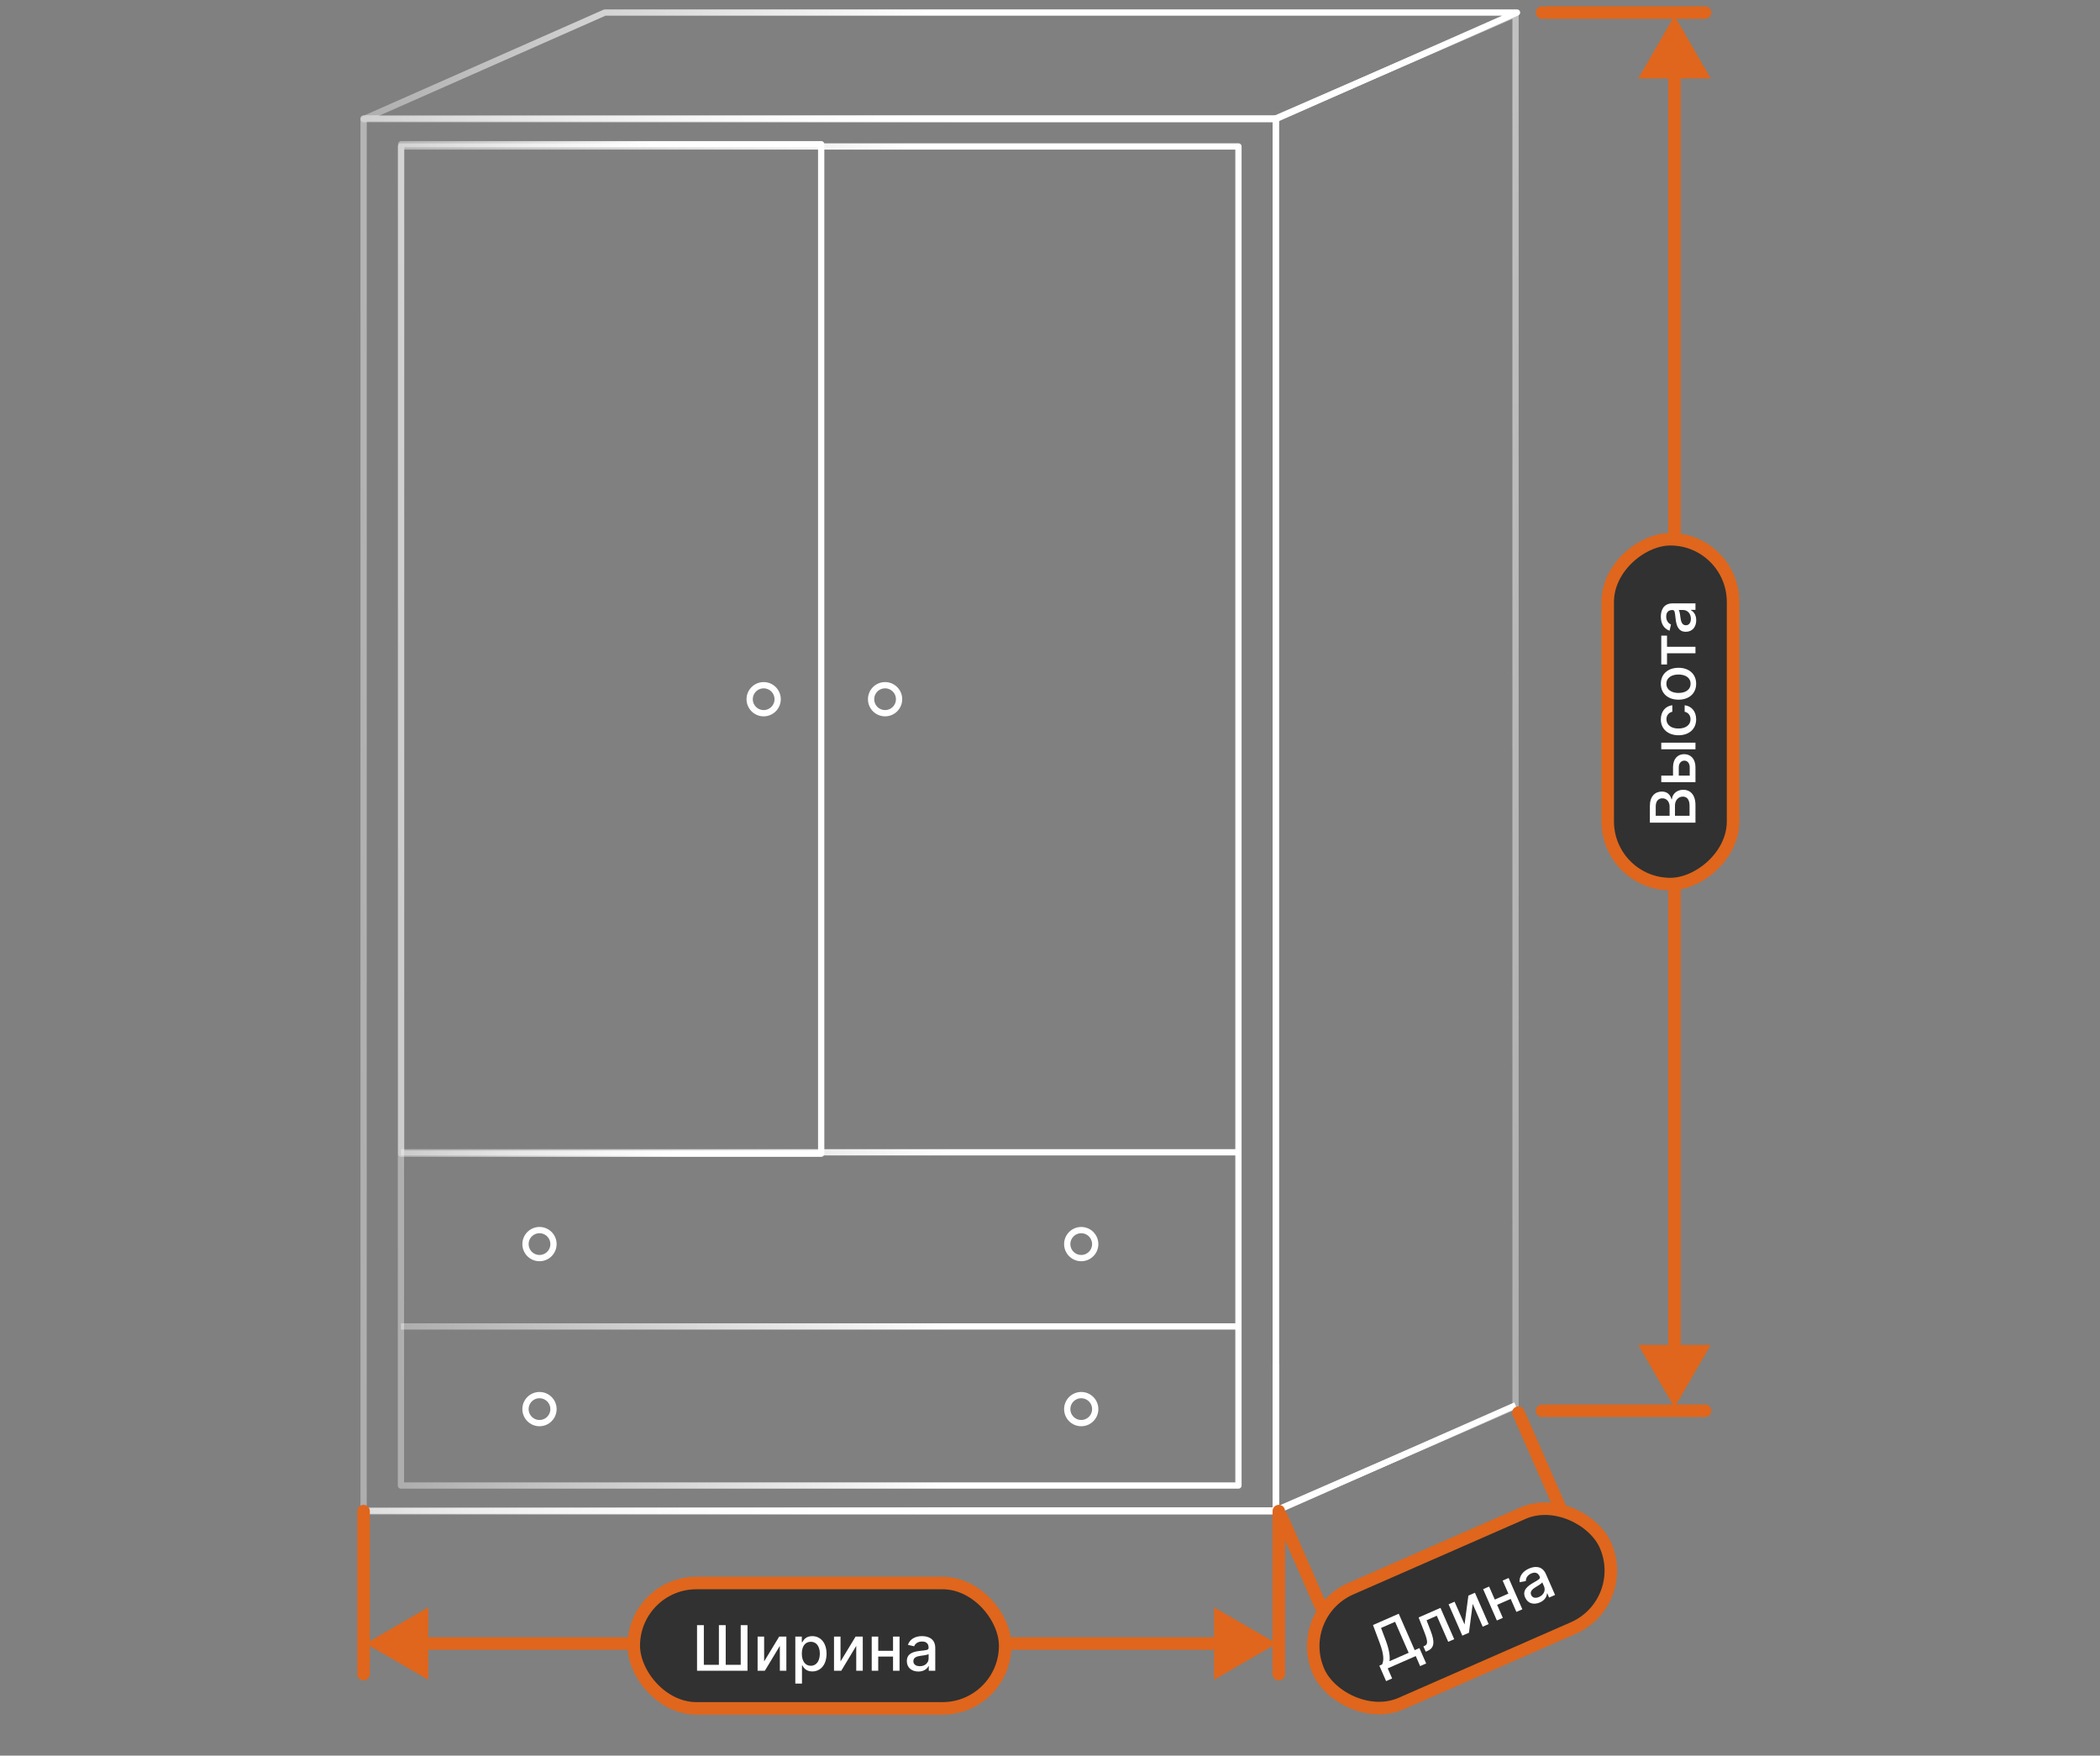 <svg width="335" height="280" viewBox="0 0 335 280" fill="none" xmlns="http://www.w3.org/2000/svg">
<rect x="0" y="0" width="335" height="280" fill="#808080" stroke="none"/>
<path d="M246 1C245.448 1 245 1.448 245 2C245 2.552 245.448 3 246 3V1ZM272 3C272.552 3 273 2.552 273 2C273 1.448 272.552 1 272 1V3ZM272 226C272.552 226 273 225.552 273 225C273 224.448 272.552 224 272 224V226ZM246 224C245.448 224 245 224.448 245 225C245 225.552 245.448 226 246 226V224ZM267.125 2.505L261.351 12.505H272.899L267.125 2.505ZM267.125 224.495L272.899 214.495H261.351L267.125 224.495ZM246 3H267.125V1H246V3ZM267.125 3H272V1H267.125V3ZM272 224H267.125V226H272V224ZM267.125 224H246V226H267.125V224ZM266.125 11.505V215.495H268.125V11.505H266.125Z" fill="#DF661C"/>
<rect x="256.467" y="141" width="55" height="20" rx="10" transform="rotate(-90 256.467 141)" fill="#313131"/>
<path d="M270.467 131.201V128.413C270.467 126.723 269.626 125.96 268.51 125.96C267.385 125.96 266.749 126.748 266.71 127.469H266.639C266.469 126.801 266.014 126.244 265.105 126.244C264.029 126.244 263.194 126.989 263.194 128.538V131.201H270.467ZM269.526 130.104H267.197V128.481C267.197 127.6 267.765 127.05 268.457 127.05C269.068 127.05 269.526 127.465 269.526 128.52V130.104ZM266.341 130.104H264.128V128.605C264.128 127.735 264.586 127.32 265.19 127.32C265.893 127.32 266.341 127.895 266.341 128.634V130.104ZM266.888 123.703H265.013V124.743H270.467V122.36C270.467 121.025 269.693 120.279 268.667 120.279C267.619 120.279 266.888 121.025 266.888 122.36V123.703ZM270.467 119.505V118.444H265.013V119.505H270.467ZM267.804 123.703V122.36C267.804 121.75 268.173 121.313 268.699 121.313C269.196 121.313 269.551 121.75 269.551 122.36V123.703H267.804ZM270.577 114.721C270.577 113.432 269.803 112.597 268.741 112.48V113.514C269.331 113.649 269.679 114.107 269.679 114.714C269.679 115.612 268.93 116.191 267.74 116.191C266.572 116.191 265.836 115.602 265.836 114.714C265.836 114.039 266.263 113.627 266.774 113.514V112.48C265.673 112.594 264.942 113.492 264.942 114.732C264.942 116.269 266.099 117.264 267.765 117.264C269.409 117.264 270.577 116.305 270.577 114.721ZM270.577 109.047C270.577 107.51 269.452 106.505 267.765 106.505C266.067 106.505 264.942 107.51 264.942 109.047C264.942 110.585 266.067 111.59 267.765 111.59C269.452 111.59 270.577 110.585 270.577 109.047ZM269.686 109.044C269.686 110.049 268.809 110.517 267.761 110.517C266.717 110.517 265.829 110.049 265.829 109.044C265.829 108.046 266.717 107.577 267.761 107.577C268.809 107.577 269.686 108.046 269.686 109.044ZM265.929 105.976V104.19H270.467V103.153H265.929V101.374H265.013V105.976H265.929ZM270.588 98.918C270.588 98.016 270.13 97.508 269.721 97.305V97.263H270.467V96.226H266.845C265.258 96.226 264.942 97.476 264.942 98.342C264.942 99.329 265.339 100.239 266.334 100.594L266.561 99.596C266.174 99.44 265.801 99.042 265.801 98.328C265.801 97.643 266.16 97.291 266.778 97.291H266.802C267.189 97.291 267.182 97.689 267.296 98.669C267.417 99.702 267.687 100.761 268.926 100.761C269.998 100.761 270.588 99.954 270.588 98.918ZM269.736 98.687C269.736 99.287 269.466 99.72 268.94 99.72C268.372 99.72 268.17 99.216 268.088 98.602C268.042 98.257 267.949 97.44 267.797 97.288H268.5C269.146 97.288 269.736 97.803 269.736 98.687Z" fill="white"/>
<rect x="256.467" y="141" width="55" height="20" rx="10" transform="rotate(-90 256.467 141)" stroke="#DF661C" stroke-width="2"/>
<path d="M58 241.012H203.508" stroke="url(#paint0_linear)" stroke-linejoin="round"/>
<path d="M58 241.012H203.508" stroke="url(#paint1_linear)" stroke-linejoin="round"/>
<path d="M58 240.897H203.523V18.887H58V240.897Z" stroke="url(#paint2_linear)" stroke-linejoin="round"/>
<path d="M63.96 236.923H197.563V23.357H63.96V236.923Z" stroke="url(#paint3_linear)" stroke-linejoin="round"/>
<path d="M64 184H131V23H64V184Z" stroke="url(#paint4_linear)" stroke-linejoin="round"/>
<path d="M241.767 224.258L203.523 240.897V18.887L241.767 2.248L241.767 224.258Z" stroke="url(#paint5_linear)" stroke-linejoin="round"/>
<path d="M63.96 183.78H197.563" stroke="url(#paint6_linear)" stroke-linejoin="round"/>
<path d="M241.767 224.126L203.508 241.013V217.554" stroke="url(#paint7_linear)" stroke-linejoin="round"/>
<path d="M63.96 211.554H197.563" stroke="url(#paint8_linear)" stroke-linejoin="round"/>
<path d="M58 19.002H203.508L242 2H96.492L58 19.002Z" stroke="url(#paint9_linear)" stroke-linejoin="round"/>
<circle cx="121.822" cy="111.515" r="2.232" stroke="white"/>
<circle cx="86.062" cy="198.418" r="2.232" stroke="white"/>
<circle cx="86.062" cy="224.735" r="2.232" stroke="white"/>
<circle cx="141.192" cy="111.515" r="2.232" stroke="white"/>
<circle cx="172.482" cy="198.418" r="2.232" stroke="white"/>
<circle cx="172.482" cy="224.735" r="2.232" stroke="white"/>
<path d="M243.136 224.898C242.914 224.392 242.324 224.162 241.818 224.383C241.312 224.605 241.082 225.195 241.304 225.701L243.136 224.898ZM251.823 249.688C252.045 250.194 252.635 250.424 253.14 250.202C253.646 249.98 253.876 249.39 253.655 248.885L251.823 249.688ZM214.03 266.261C214.251 266.767 214.841 266.997 215.347 266.776C215.853 266.554 216.083 265.964 215.861 265.458L214.03 266.261ZM205.342 241.471C205.12 240.965 204.531 240.735 204.025 240.957C203.519 241.179 203.289 241.769 203.511 242.274L205.342 241.471ZM251.582 247.112L240.105 245.841L244.742 256.416L251.582 247.112ZM213.959 263.611L225.436 264.882L220.799 254.308L213.959 263.611ZM241.304 225.701L249.851 245.19L251.682 244.387L243.136 224.898L241.304 225.701ZM249.851 245.19L251.823 249.688L253.655 248.885L251.682 244.387L249.851 245.19ZM215.861 265.458L213.889 260.961L212.057 261.764L214.03 266.261L215.861 265.458ZM213.889 260.961L205.342 241.471L203.511 242.274L212.057 261.764L213.889 260.961ZM242.938 249.811L221.8 259.081L222.603 260.912L243.741 251.643L242.938 249.811Z" fill="#DF661C"/>
<rect x="206.317" y="257.398" width="50" height="20" rx="10" transform="rotate(-23.679 206.317 257.398)" fill="#313131"/>
<path d="M221.116 268.115L222.079 267.693L221.373 266.083L225.844 264.122L226.546 265.722L227.509 265.3L226.433 262.848L225.679 263.179L223.132 257.37L219.024 259.171L220.102 262.053C220.814 263.951 220.755 264.888 220.475 265.46L220.036 265.653L221.116 268.115ZM221.659 264.941C221.773 264.166 221.601 263.075 221.064 261.631L220.314 259.637L222.548 258.657L224.716 263.601L221.659 264.941ZM227.436 263.424L227.748 263.287C228.838 262.809 228.884 261.827 228.238 260.141L227.571 258.409L229.204 257.693L231.027 261.849L231.979 261.431L229.789 256.436L226.303 257.965L227.185 260.215C227.799 261.784 227.799 262.261 227.242 262.504L227.064 262.583L227.436 263.424ZM233.632 259.082L232.039 255.45L231.086 255.867L233.276 260.863L234.333 260.399L234.931 255.802L236.525 259.438L237.478 259.02L235.287 254.025L234.24 254.484L233.632 259.082ZM237.548 253.034L236.595 253.451L238.785 258.447L239.738 258.029L238.828 255.954L240.991 255.006L241.901 257.08L242.851 256.664L240.66 251.669L239.71 252.085L240.622 254.163L238.459 255.112L237.548 253.034ZM245.654 255.567C246.48 255.204 246.761 254.581 246.782 254.126L246.821 254.109L247.121 254.791L248.07 254.375L246.616 251.058C245.978 249.604 244.707 249.817 243.913 250.165C243.009 250.561 242.336 251.29 242.41 252.344L243.415 252.151C243.403 251.734 243.617 251.233 244.271 250.946C244.899 250.671 245.365 250.858 245.613 251.424L245.623 251.447C245.778 251.801 245.411 251.954 244.559 252.452C243.661 252.978 242.801 253.65 243.298 254.785C243.729 255.767 244.704 255.983 245.654 255.567ZM245.523 254.693C244.973 254.934 244.468 254.861 244.257 254.38C244.029 253.86 244.409 253.472 244.939 253.15C245.236 252.97 245.947 252.557 246.026 252.356L246.308 253C246.567 253.592 246.333 254.338 245.523 254.693Z" fill="white"/>
<rect x="206.317" y="257.398" width="50" height="20" rx="10" transform="rotate(-23.679 206.317 257.398)" stroke="#DF661C" stroke-width="2"/>
<path d="M205 241C205 240.448 204.552 240 204 240C203.448 240 203 240.448 203 241H205ZM203 267C203 267.552 203.448 268 204 268C204.552 268 205 267.552 205 267H203ZM57 267C57 267.552 57.448 268 58 268C58.552 268 59 267.552 59 267H57ZM59 241C59 240.448 58.552 240 58 240C57.448 240 57 240.448 57 241H59ZM203.67 262.125L193.67 256.351V267.899L203.67 262.125ZM58.33 262.125L68.33 267.899V256.351L58.33 262.125ZM203 241V262.125H205V241H203ZM203 262.125V267H205V262.125H203ZM59 267V262.125H57V267H59ZM59 262.125V241H57V262.125H59ZM194.67 261.125H67.33V263.125H194.67V261.125Z" fill="#DF661C"/>
<rect x="101.099" y="252.467" width="59.253" height="20" rx="10" fill="#313131"/>
<path d="M111.194 259.195V266.467H119.244V259.195H118.161V265.516H115.768V259.195H114.681V265.516H112.28V259.195H111.194ZM121.897 264.979V261.013H120.856V266.467H122.01L124.404 262.497V266.467H125.444V261.013H124.301L121.897 264.979ZM126.872 268.513H127.934V265.619H127.998C128.189 265.967 128.58 266.574 129.574 266.574C130.895 266.574 131.854 265.516 131.854 263.751C131.854 261.982 130.881 260.942 129.564 260.942C128.552 260.942 128.186 261.56 127.998 261.897H127.909V261.013H126.872V268.513ZM127.912 263.74C127.912 262.6 128.41 261.844 129.336 261.844C130.299 261.844 130.782 262.657 130.782 263.74C130.782 264.834 130.285 265.668 129.336 265.668C128.424 265.668 127.912 264.887 127.912 263.74ZM134.084 264.979V261.013H133.044V266.467H134.198L136.591 262.497V266.467H137.632V261.013H136.488L134.084 264.979ZM140.1 261.013H139.059V266.467H140.1V264.202H142.461V266.467H143.498V261.013H142.461V263.282H140.1V261.013ZM146.506 266.588C147.408 266.588 147.916 266.13 148.118 265.722H148.161V266.467H149.198V262.845C149.198 261.258 147.948 260.942 147.081 260.942C146.094 260.942 145.185 261.339 144.83 262.334L145.828 262.561C145.984 262.174 146.382 261.801 147.096 261.801C147.781 261.801 148.133 262.16 148.133 262.778V262.803C148.133 263.19 147.735 263.182 146.755 263.296C145.721 263.417 144.663 263.687 144.663 264.926C144.663 265.999 145.469 266.588 146.506 266.588ZM146.737 265.736C146.137 265.736 145.704 265.466 145.704 264.94C145.704 264.372 146.208 264.17 146.822 264.088C147.167 264.042 147.983 263.95 148.136 263.797V264.5C148.136 265.146 147.621 265.736 146.737 265.736Z" fill="white"/>
<rect x="101.099" y="252.467" width="59.253" height="20" rx="10" stroke="#DF661C" stroke-width="2"/>
<defs>
<linearGradient id="paint0_linear" x1="153.842" y1="241.013" x2="50.277" y2="258.062" gradientUnits="userSpaceOnUse">
<stop stop-color="white"/>
<stop offset="1" stop-color="white" stop-opacity="0.29"/>
</linearGradient>
<linearGradient id="paint1_linear" x1="153.842" y1="241.013" x2="50.277" y2="258.062" gradientUnits="userSpaceOnUse">
<stop stop-color="white"/>
<stop offset="1" stop-color="white" stop-opacity="0.29"/>
</linearGradient>
<linearGradient id="paint2_linear" x1="153.852" y1="240.897" x2="47.599" y2="244.619" gradientUnits="userSpaceOnUse">
<stop stop-color="white"/>
<stop offset="1" stop-color="white" stop-opacity="0.29"/>
</linearGradient>
<linearGradient id="paint3_linear" x1="151.96" y1="236.924" x2="54.401" y2="240.185" gradientUnits="userSpaceOnUse">
<stop stop-color="white"/>
<stop offset="1" stop-color="white" stop-opacity="0.29"/>
</linearGradient>
<linearGradient id="paint4_linear" x1="108.131" y1="184.001" x2="59.176" y2="185.089" gradientUnits="userSpaceOnUse">
<stop stop-color="white"/>
<stop offset="1" stop-color="white" stop-opacity="0.29"/>
</linearGradient>
<linearGradient id="paint5_linear" x1="216.577" y1="240.897" x2="244.517" y2="241.585" gradientUnits="userSpaceOnUse">
<stop stop-color="white"/>
<stop offset="1" stop-color="white" stop-opacity="0.29"/>
</linearGradient>
<linearGradient id="paint6_linear" x1="151.96" y1="183.78" x2="56.099" y2="196.942" gradientUnits="userSpaceOnUse">
<stop stop-color="white"/>
<stop offset="1" stop-color="white" stop-opacity="0.29"/>
</linearGradient>
<linearGradient id="paint7_linear" x1="153.842" y1="241.013" x2="58" y2="272.78" gradientUnits="userSpaceOnUse">
<stop stop-color="white"/>
<stop offset="1" stop-color="white" stop-opacity="0.29"/>
</linearGradient>
<linearGradient id="paint8_linear" x1="151.96" y1="211.554" x2="56.473" y2="225.987" gradientUnits="userSpaceOnUse">
<stop stop-color="white"/>
<stop offset="1" stop-color="white" stop-opacity="0.29"/>
</linearGradient>
<linearGradient id="paint9_linear" x1="153.842" y1="19.002" x2="58" y2="50.77" gradientUnits="userSpaceOnUse">
<stop stop-color="white"/>
<stop offset="1" stop-color="white" stop-opacity="0.29"/>
</linearGradient>
</defs>
</svg>
